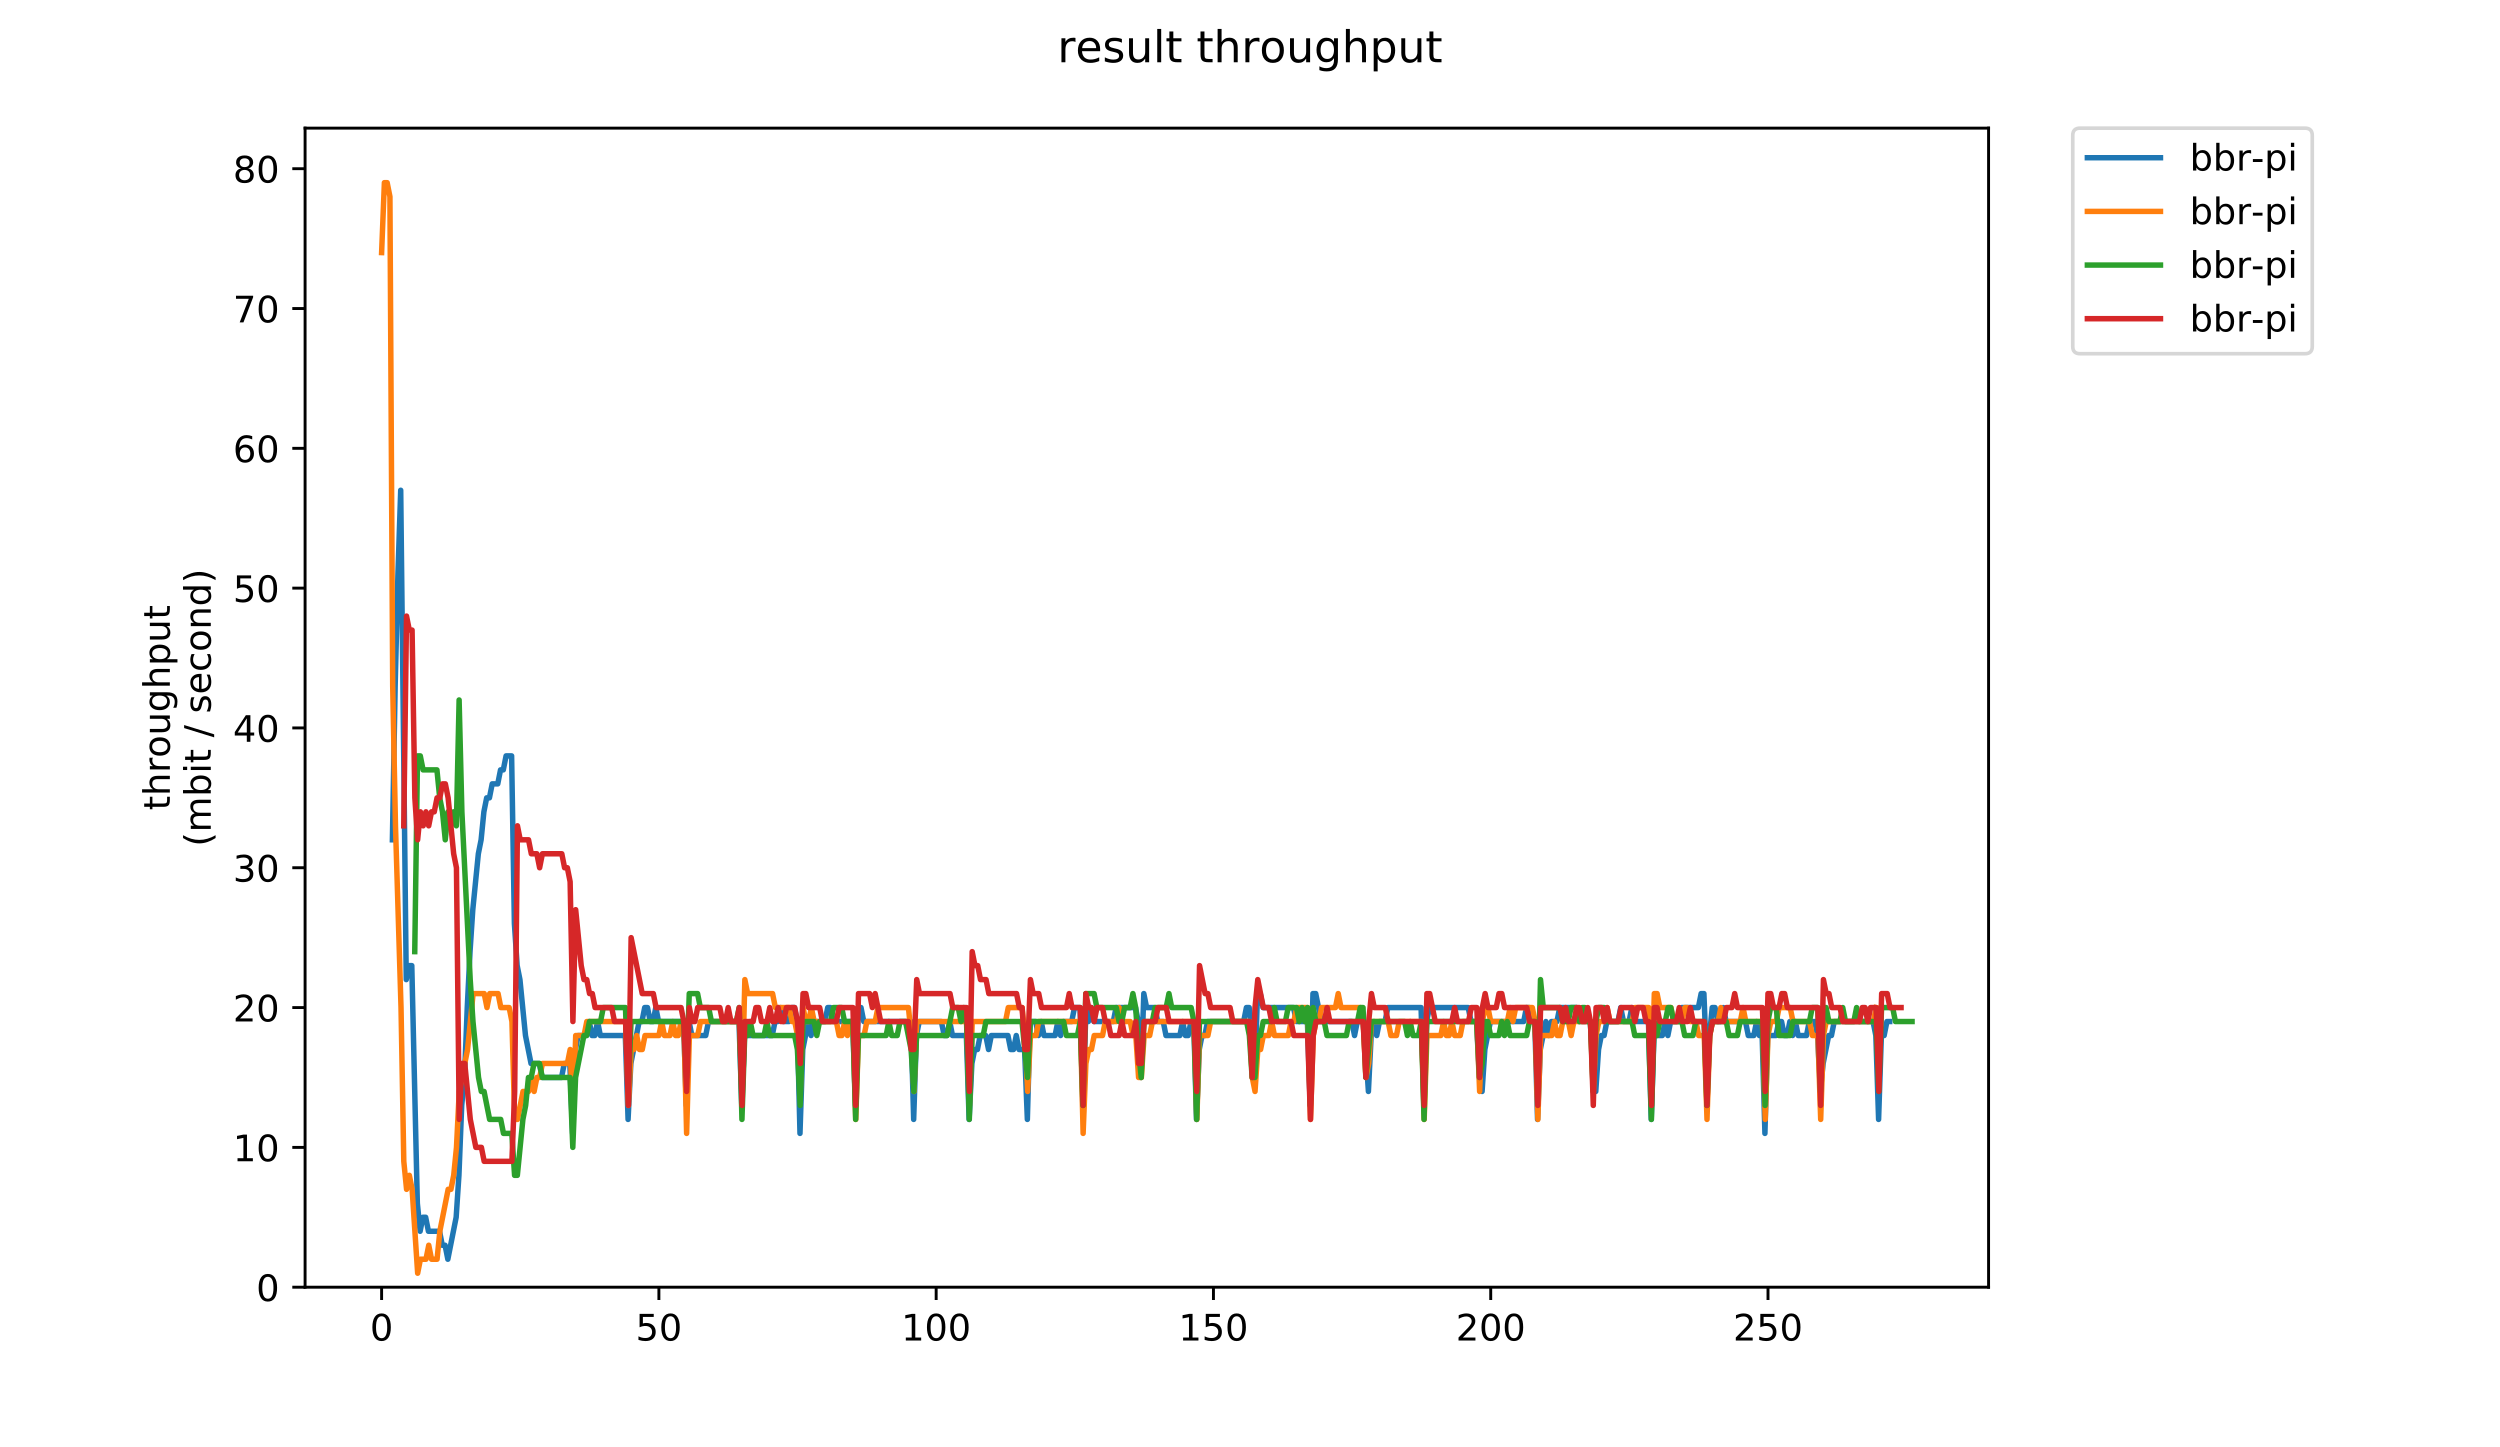<?xml version="1.0" encoding="utf-8" standalone="no"?>
<!DOCTYPE svg PUBLIC "-//W3C//DTD SVG 1.1//EN"
  "http://www.w3.org/Graphics/SVG/1.1/DTD/svg11.dtd">
<!-- Created with matplotlib (https://matplotlib.org/) -->
<svg height="396pt" version="1.1" viewBox="0 0 684 396" width="684pt" xmlns="http://www.w3.org/2000/svg" xmlns:xlink="http://www.w3.org/1999/xlink">
 <defs>
  <style type="text/css">
*{stroke-linecap:butt;stroke-linejoin:round;}
  </style>
 </defs>
 <g id="figure_1">
  <g id="patch_1">
   <path d="M 0 396 
L 684 396 
L 684 0 
L 0 0 
z
" style="fill:#ffffff;"/>
  </g>
  <g id="axes_1">
   <g id="patch_2">
    <path d="M 83.472 352.174 
L 544.074 352.174 
L 544.074 35.062 
L 83.472 35.062 
z
" style="fill:#ffffff;"/>
   </g>
   <g id="matplotlib.axis_1">
    <g id="xtick_1">
     <g id="line2d_1">
      <defs>
       <path d="M 0 0 
L 0 3.5 
" id="m7b77b90ba2" style="stroke:#000000;stroke-width:0.8;"/>
      </defs>
      <g>
       <use style="stroke:#000000;stroke-width:0.8;" x="104.409" xlink:href="#m7b77b90ba2" y="352.174"/>
      </g>
     </g>
     <g id="text_1">
      <!-- 0 -->
      <defs>
       <path d="M 31.781 66.406 
Q 24.172 66.406 20.328 58.906 
Q 16.5 51.422 16.5 36.375 
Q 16.5 21.391 20.328 13.891 
Q 24.172 6.391 31.781 6.391 
Q 39.453 6.391 43.281 13.891 
Q 47.125 21.391 47.125 36.375 
Q 47.125 51.422 43.281 58.906 
Q 39.453 66.406 31.781 66.406 
z
M 31.781 74.219 
Q 44.047 74.219 50.516 64.516 
Q 56.984 54.828 56.984 36.375 
Q 56.984 17.969 50.516 8.266 
Q 44.047 -1.422 31.781 -1.422 
Q 19.531 -1.422 13.062 8.266 
Q 6.594 17.969 6.594 36.375 
Q 6.594 54.828 13.062 64.516 
Q 19.531 74.219 31.781 74.219 
z
" id="DejaVuSans-48"/>
      </defs>
      <g transform="translate(101.228 366.773)scale(0.1 -0.1)">
       <use xlink:href="#DejaVuSans-48"/>
      </g>
     </g>
    </g>
    <g id="xtick_2">
     <g id="line2d_2">
      <g>
       <use style="stroke:#000000;stroke-width:0.8;" x="180.272" xlink:href="#m7b77b90ba2" y="352.174"/>
      </g>
     </g>
     <g id="text_2">
      <!-- 50 -->
      <defs>
       <path d="M 10.797 72.906 
L 49.516 72.906 
L 49.516 64.594 
L 19.828 64.594 
L 19.828 46.734 
Q 21.969 47.469 24.109 47.828 
Q 26.266 48.188 28.422 48.188 
Q 40.625 48.188 47.75 41.5 
Q 54.891 34.812 54.891 23.391 
Q 54.891 11.625 47.562 5.094 
Q 40.234 -1.422 26.906 -1.422 
Q 22.312 -1.422 17.547 -0.641 
Q 12.797 0.141 7.719 1.703 
L 7.719 11.625 
Q 12.109 9.234 16.797 8.062 
Q 21.484 6.891 26.703 6.891 
Q 35.156 6.891 40.078 11.328 
Q 45.016 15.766 45.016 23.391 
Q 45.016 31 40.078 35.438 
Q 35.156 39.891 26.703 39.891 
Q 22.75 39.891 18.812 39.016 
Q 14.891 38.141 10.797 36.281 
z
" id="DejaVuSans-53"/>
      </defs>
      <g transform="translate(173.91 366.773)scale(0.1 -0.1)">
       <use xlink:href="#DejaVuSans-53"/>
       <use x="63.623" xlink:href="#DejaVuSans-48"/>
      </g>
     </g>
    </g>
    <g id="xtick_3">
     <g id="line2d_3">
      <g>
       <use style="stroke:#000000;stroke-width:0.8;" x="256.135" xlink:href="#m7b77b90ba2" y="352.174"/>
      </g>
     </g>
     <g id="text_3">
      <!-- 100 -->
      <defs>
       <path d="M 12.406 8.297 
L 28.516 8.297 
L 28.516 63.922 
L 10.984 60.406 
L 10.984 69.391 
L 28.422 72.906 
L 38.281 72.906 
L 38.281 8.297 
L 54.391 8.297 
L 54.391 0 
L 12.406 0 
z
" id="DejaVuSans-49"/>
      </defs>
      <g transform="translate(246.592 366.773)scale(0.1 -0.1)">
       <use xlink:href="#DejaVuSans-49"/>
       <use x="63.623" xlink:href="#DejaVuSans-48"/>
       <use x="127.246" xlink:href="#DejaVuSans-48"/>
      </g>
     </g>
    </g>
    <g id="xtick_4">
     <g id="line2d_4">
      <g>
       <use style="stroke:#000000;stroke-width:0.8;" x="331.999" xlink:href="#m7b77b90ba2" y="352.174"/>
      </g>
     </g>
     <g id="text_4">
      <!-- 150 -->
      <g transform="translate(322.455 366.773)scale(0.1 -0.1)">
       <use xlink:href="#DejaVuSans-49"/>
       <use x="63.623" xlink:href="#DejaVuSans-53"/>
       <use x="127.246" xlink:href="#DejaVuSans-48"/>
      </g>
     </g>
    </g>
    <g id="xtick_5">
     <g id="line2d_5">
      <g>
       <use style="stroke:#000000;stroke-width:0.8;" x="407.862" xlink:href="#m7b77b90ba2" y="352.174"/>
      </g>
     </g>
     <g id="text_5">
      <!-- 200 -->
      <defs>
       <path d="M 19.188 8.297 
L 53.609 8.297 
L 53.609 0 
L 7.328 0 
L 7.328 8.297 
Q 12.938 14.109 22.625 23.891 
Q 32.328 33.688 34.812 36.531 
Q 39.547 41.844 41.422 45.531 
Q 43.312 49.219 43.312 52.781 
Q 43.312 58.594 39.234 62.25 
Q 35.156 65.922 28.609 65.922 
Q 23.969 65.922 18.812 64.312 
Q 13.672 62.703 7.812 59.422 
L 7.812 69.391 
Q 13.766 71.781 18.938 73 
Q 24.125 74.219 28.422 74.219 
Q 39.75 74.219 46.484 68.547 
Q 53.219 62.891 53.219 53.422 
Q 53.219 48.922 51.531 44.891 
Q 49.859 40.875 45.406 35.406 
Q 44.188 33.984 37.641 27.219 
Q 31.109 20.453 19.188 8.297 
z
" id="DejaVuSans-50"/>
      </defs>
      <g transform="translate(398.318 366.773)scale(0.1 -0.1)">
       <use xlink:href="#DejaVuSans-50"/>
       <use x="63.623" xlink:href="#DejaVuSans-48"/>
       <use x="127.246" xlink:href="#DejaVuSans-48"/>
      </g>
     </g>
    </g>
    <g id="xtick_6">
     <g id="line2d_6">
      <g>
       <use style="stroke:#000000;stroke-width:0.8;" x="483.725" xlink:href="#m7b77b90ba2" y="352.174"/>
      </g>
     </g>
     <g id="text_6">
      <!-- 250 -->
      <g transform="translate(474.181 366.773)scale(0.1 -0.1)">
       <use xlink:href="#DejaVuSans-50"/>
       <use x="63.623" xlink:href="#DejaVuSans-53"/>
       <use x="127.246" xlink:href="#DejaVuSans-48"/>
      </g>
     </g>
    </g>
   </g>
   <g id="matplotlib.axis_2">
    <g id="ytick_1">
     <g id="line2d_7">
      <defs>
       <path d="M 0 0 
L -3.5 0 
" id="m195abba44e" style="stroke:#000000;stroke-width:0.8;"/>
      </defs>
      <g>
       <use style="stroke:#000000;stroke-width:0.8;" x="83.472" xlink:href="#m195abba44e" y="352.174"/>
      </g>
     </g>
     <g id="text_7">
      <!-- 0 -->
      <g transform="translate(70.11 355.973)scale(0.1 -0.1)">
       <use xlink:href="#DejaVuSans-48"/>
      </g>
     </g>
    </g>
    <g id="ytick_2">
     <g id="line2d_8">
      <g>
       <use style="stroke:#000000;stroke-width:0.8;" x="83.472" xlink:href="#m195abba44e" y="313.922"/>
      </g>
     </g>
     <g id="text_8">
      <!-- 10 -->
      <g transform="translate(63.747 317.721)scale(0.1 -0.1)">
       <use xlink:href="#DejaVuSans-49"/>
       <use x="63.623" xlink:href="#DejaVuSans-48"/>
      </g>
     </g>
    </g>
    <g id="ytick_3">
     <g id="line2d_9">
      <g>
       <use style="stroke:#000000;stroke-width:0.8;" x="83.472" xlink:href="#m195abba44e" y="275.67"/>
      </g>
     </g>
     <g id="text_9">
      <!-- 20 -->
      <g transform="translate(63.747 279.469)scale(0.1 -0.1)">
       <use xlink:href="#DejaVuSans-50"/>
       <use x="63.623" xlink:href="#DejaVuSans-48"/>
      </g>
     </g>
    </g>
    <g id="ytick_4">
     <g id="line2d_10">
      <g>
       <use style="stroke:#000000;stroke-width:0.8;" x="83.472" xlink:href="#m195abba44e" y="237.417"/>
      </g>
     </g>
     <g id="text_10">
      <!-- 30 -->
      <defs>
       <path d="M 40.578 39.312 
Q 47.656 37.797 51.625 33 
Q 55.609 28.219 55.609 21.188 
Q 55.609 10.406 48.188 4.484 
Q 40.766 -1.422 27.094 -1.422 
Q 22.516 -1.422 17.656 -0.516 
Q 12.797 0.391 7.625 2.203 
L 7.625 11.719 
Q 11.719 9.328 16.594 8.109 
Q 21.484 6.891 26.812 6.891 
Q 36.078 6.891 40.938 10.547 
Q 45.797 14.203 45.797 21.188 
Q 45.797 27.641 41.281 31.266 
Q 36.766 34.906 28.719 34.906 
L 20.219 34.906 
L 20.219 43.016 
L 29.109 43.016 
Q 36.375 43.016 40.234 45.922 
Q 44.094 48.828 44.094 54.297 
Q 44.094 59.906 40.109 62.906 
Q 36.141 65.922 28.719 65.922 
Q 24.656 65.922 20.016 65.031 
Q 15.375 64.156 9.812 62.312 
L 9.812 71.094 
Q 15.438 72.656 20.344 73.438 
Q 25.25 74.219 29.594 74.219 
Q 40.828 74.219 47.359 69.109 
Q 53.906 64.016 53.906 55.328 
Q 53.906 49.266 50.438 45.094 
Q 46.969 40.922 40.578 39.312 
z
" id="DejaVuSans-51"/>
      </defs>
      <g transform="translate(63.747 241.216)scale(0.1 -0.1)">
       <use xlink:href="#DejaVuSans-51"/>
       <use x="63.623" xlink:href="#DejaVuSans-48"/>
      </g>
     </g>
    </g>
    <g id="ytick_5">
     <g id="line2d_11">
      <g>
       <use style="stroke:#000000;stroke-width:0.8;" x="83.472" xlink:href="#m195abba44e" y="199.165"/>
      </g>
     </g>
     <g id="text_11">
      <!-- 40 -->
      <defs>
       <path d="M 37.797 64.312 
L 12.891 25.391 
L 37.797 25.391 
z
M 35.203 72.906 
L 47.609 72.906 
L 47.609 25.391 
L 58.016 25.391 
L 58.016 17.188 
L 47.609 17.188 
L 47.609 0 
L 37.797 0 
L 37.797 17.188 
L 4.891 17.188 
L 4.891 26.703 
z
" id="DejaVuSans-52"/>
      </defs>
      <g transform="translate(63.747 202.964)scale(0.1 -0.1)">
       <use xlink:href="#DejaVuSans-52"/>
       <use x="63.623" xlink:href="#DejaVuSans-48"/>
      </g>
     </g>
    </g>
    <g id="ytick_6">
     <g id="line2d_12">
      <g>
       <use style="stroke:#000000;stroke-width:0.8;" x="83.472" xlink:href="#m195abba44e" y="160.913"/>
      </g>
     </g>
     <g id="text_12">
      <!-- 50 -->
      <g transform="translate(63.747 164.712)scale(0.1 -0.1)">
       <use xlink:href="#DejaVuSans-53"/>
       <use x="63.623" xlink:href="#DejaVuSans-48"/>
      </g>
     </g>
    </g>
    <g id="ytick_7">
     <g id="line2d_13">
      <g>
       <use style="stroke:#000000;stroke-width:0.8;" x="83.472" xlink:href="#m195abba44e" y="122.66"/>
      </g>
     </g>
     <g id="text_13">
      <!-- 60 -->
      <defs>
       <path d="M 33.016 40.375 
Q 26.375 40.375 22.484 35.828 
Q 18.609 31.297 18.609 23.391 
Q 18.609 15.531 22.484 10.953 
Q 26.375 6.391 33.016 6.391 
Q 39.656 6.391 43.531 10.953 
Q 47.406 15.531 47.406 23.391 
Q 47.406 31.297 43.531 35.828 
Q 39.656 40.375 33.016 40.375 
z
M 52.594 71.297 
L 52.594 62.312 
Q 48.875 64.062 45.094 64.984 
Q 41.312 65.922 37.594 65.922 
Q 27.828 65.922 22.672 59.328 
Q 17.531 52.734 16.797 39.406 
Q 19.672 43.656 24.016 45.922 
Q 28.375 48.188 33.594 48.188 
Q 44.578 48.188 50.953 41.516 
Q 57.328 34.859 57.328 23.391 
Q 57.328 12.156 50.688 5.359 
Q 44.047 -1.422 33.016 -1.422 
Q 20.359 -1.422 13.672 8.266 
Q 6.984 17.969 6.984 36.375 
Q 6.984 53.656 15.188 63.938 
Q 23.391 74.219 37.203 74.219 
Q 40.922 74.219 44.703 73.484 
Q 48.484 72.75 52.594 71.297 
z
" id="DejaVuSans-54"/>
      </defs>
      <g transform="translate(63.747 126.46)scale(0.1 -0.1)">
       <use xlink:href="#DejaVuSans-54"/>
       <use x="63.623" xlink:href="#DejaVuSans-48"/>
      </g>
     </g>
    </g>
    <g id="ytick_8">
     <g id="line2d_14">
      <g>
       <use style="stroke:#000000;stroke-width:0.8;" x="83.472" xlink:href="#m195abba44e" y="84.408"/>
      </g>
     </g>
     <g id="text_14">
      <!-- 70 -->
      <defs>
       <path d="M 8.203 72.906 
L 55.078 72.906 
L 55.078 68.703 
L 28.609 0 
L 18.312 0 
L 43.219 64.594 
L 8.203 64.594 
z
" id="DejaVuSans-55"/>
      </defs>
      <g transform="translate(63.747 88.207)scale(0.1 -0.1)">
       <use xlink:href="#DejaVuSans-55"/>
       <use x="63.623" xlink:href="#DejaVuSans-48"/>
      </g>
     </g>
    </g>
    <g id="ytick_9">
     <g id="line2d_15">
      <g>
       <use style="stroke:#000000;stroke-width:0.8;" x="83.472" xlink:href="#m195abba44e" y="46.156"/>
      </g>
     </g>
     <g id="text_15">
      <!-- 80 -->
      <defs>
       <path d="M 31.781 34.625 
Q 24.75 34.625 20.719 30.859 
Q 16.703 27.094 16.703 20.516 
Q 16.703 13.922 20.719 10.156 
Q 24.75 6.391 31.781 6.391 
Q 38.812 6.391 42.859 10.172 
Q 46.922 13.969 46.922 20.516 
Q 46.922 27.094 42.891 30.859 
Q 38.875 34.625 31.781 34.625 
z
M 21.922 38.812 
Q 15.578 40.375 12.031 44.719 
Q 8.5 49.078 8.5 55.328 
Q 8.5 64.062 14.719 69.141 
Q 20.953 74.219 31.781 74.219 
Q 42.672 74.219 48.875 69.141 
Q 55.078 64.062 55.078 55.328 
Q 55.078 49.078 51.531 44.719 
Q 48 40.375 41.703 38.812 
Q 48.828 37.156 52.797 32.312 
Q 56.781 27.484 56.781 20.516 
Q 56.781 9.906 50.312 4.234 
Q 43.844 -1.422 31.781 -1.422 
Q 19.734 -1.422 13.25 4.234 
Q 6.781 9.906 6.781 20.516 
Q 6.781 27.484 10.781 32.312 
Q 14.797 37.156 21.922 38.812 
z
M 18.312 54.391 
Q 18.312 48.734 21.844 45.562 
Q 25.391 42.391 31.781 42.391 
Q 38.141 42.391 41.719 45.562 
Q 45.312 48.734 45.312 54.391 
Q 45.312 60.062 41.719 63.234 
Q 38.141 66.406 31.781 66.406 
Q 25.391 66.406 21.844 63.234 
Q 18.312 60.062 18.312 54.391 
z
" id="DejaVuSans-56"/>
      </defs>
      <g transform="translate(63.747 49.955)scale(0.1 -0.1)">
       <use xlink:href="#DejaVuSans-56"/>
       <use x="63.623" xlink:href="#DejaVuSans-48"/>
      </g>
     </g>
    </g>
    <g id="text_16">
     <!-- throughput -->
     <defs>
      <path d="M 18.312 70.219 
L 18.312 54.688 
L 36.812 54.688 
L 36.812 47.703 
L 18.312 47.703 
L 18.312 18.016 
Q 18.312 11.328 20.141 9.422 
Q 21.969 7.516 27.594 7.516 
L 36.812 7.516 
L 36.812 0 
L 27.594 0 
Q 17.188 0 13.234 3.875 
Q 9.281 7.766 9.281 18.016 
L 9.281 47.703 
L 2.688 47.703 
L 2.688 54.688 
L 9.281 54.688 
L 9.281 70.219 
z
" id="DejaVuSans-116"/>
      <path d="M 54.891 33.016 
L 54.891 0 
L 45.906 0 
L 45.906 32.719 
Q 45.906 40.484 42.875 44.328 
Q 39.844 48.188 33.797 48.188 
Q 26.516 48.188 22.312 43.547 
Q 18.109 38.922 18.109 30.906 
L 18.109 0 
L 9.078 0 
L 9.078 75.984 
L 18.109 75.984 
L 18.109 46.188 
Q 21.344 51.125 25.703 53.562 
Q 30.078 56 35.797 56 
Q 45.219 56 50.047 50.172 
Q 54.891 44.344 54.891 33.016 
z
" id="DejaVuSans-104"/>
      <path d="M 41.109 46.297 
Q 39.594 47.172 37.812 47.578 
Q 36.031 48 33.891 48 
Q 26.266 48 22.188 43.047 
Q 18.109 38.094 18.109 28.812 
L 18.109 0 
L 9.078 0 
L 9.078 54.688 
L 18.109 54.688 
L 18.109 46.188 
Q 20.953 51.172 25.484 53.578 
Q 30.031 56 36.531 56 
Q 37.453 56 38.578 55.875 
Q 39.703 55.766 41.062 55.516 
z
" id="DejaVuSans-114"/>
      <path d="M 30.609 48.391 
Q 23.391 48.391 19.188 42.75 
Q 14.984 37.109 14.984 27.297 
Q 14.984 17.484 19.156 11.844 
Q 23.344 6.203 30.609 6.203 
Q 37.797 6.203 41.984 11.859 
Q 46.188 17.531 46.188 27.297 
Q 46.188 37.016 41.984 42.703 
Q 37.797 48.391 30.609 48.391 
z
M 30.609 56 
Q 42.328 56 49.016 48.375 
Q 55.719 40.766 55.719 27.297 
Q 55.719 13.875 49.016 6.219 
Q 42.328 -1.422 30.609 -1.422 
Q 18.844 -1.422 12.172 6.219 
Q 5.516 13.875 5.516 27.297 
Q 5.516 40.766 12.172 48.375 
Q 18.844 56 30.609 56 
z
" id="DejaVuSans-111"/>
      <path d="M 8.5 21.578 
L 8.5 54.688 
L 17.484 54.688 
L 17.484 21.922 
Q 17.484 14.156 20.5 10.266 
Q 23.531 6.391 29.594 6.391 
Q 36.859 6.391 41.078 11.031 
Q 45.312 15.672 45.312 23.688 
L 45.312 54.688 
L 54.297 54.688 
L 54.297 0 
L 45.312 0 
L 45.312 8.406 
Q 42.047 3.422 37.719 1 
Q 33.406 -1.422 27.688 -1.422 
Q 18.266 -1.422 13.375 4.438 
Q 8.5 10.297 8.5 21.578 
z
M 31.109 56 
z
" id="DejaVuSans-117"/>
      <path d="M 45.406 27.984 
Q 45.406 37.75 41.375 43.109 
Q 37.359 48.484 30.078 48.484 
Q 22.859 48.484 18.828 43.109 
Q 14.797 37.75 14.797 27.984 
Q 14.797 18.266 18.828 12.891 
Q 22.859 7.516 30.078 7.516 
Q 37.359 7.516 41.375 12.891 
Q 45.406 18.266 45.406 27.984 
z
M 54.391 6.781 
Q 54.391 -7.172 48.188 -13.984 
Q 42 -20.797 29.203 -20.797 
Q 24.469 -20.797 20.266 -20.094 
Q 16.062 -19.391 12.109 -17.922 
L 12.109 -9.188 
Q 16.062 -11.328 19.922 -12.344 
Q 23.781 -13.375 27.781 -13.375 
Q 36.625 -13.375 41.016 -8.766 
Q 45.406 -4.156 45.406 5.172 
L 45.406 9.625 
Q 42.625 4.781 38.281 2.391 
Q 33.938 0 27.875 0 
Q 17.828 0 11.672 7.656 
Q 5.516 15.328 5.516 27.984 
Q 5.516 40.672 11.672 48.328 
Q 17.828 56 27.875 56 
Q 33.938 56 38.281 53.609 
Q 42.625 51.219 45.406 46.391 
L 45.406 54.688 
L 54.391 54.688 
z
" id="DejaVuSans-103"/>
      <path d="M 18.109 8.203 
L 18.109 -20.797 
L 9.078 -20.797 
L 9.078 54.688 
L 18.109 54.688 
L 18.109 46.391 
Q 20.953 51.266 25.266 53.625 
Q 29.594 56 35.594 56 
Q 45.562 56 51.781 48.094 
Q 58.016 40.188 58.016 27.297 
Q 58.016 14.406 51.781 6.484 
Q 45.562 -1.422 35.594 -1.422 
Q 29.594 -1.422 25.266 0.953 
Q 20.953 3.328 18.109 8.203 
z
M 48.688 27.297 
Q 48.688 37.203 44.609 42.844 
Q 40.531 48.484 33.406 48.484 
Q 26.266 48.484 22.188 42.844 
Q 18.109 37.203 18.109 27.297 
Q 18.109 17.391 22.188 11.75 
Q 26.266 6.109 33.406 6.109 
Q 40.531 6.109 44.609 11.75 
Q 48.688 17.391 48.688 27.297 
z
" id="DejaVuSans-112"/>
     </defs>
     <g transform="translate(46.47 221.675)rotate(-90)scale(0.1 -0.1)">
      <use xlink:href="#DejaVuSans-116"/>
      <use x="39.209" xlink:href="#DejaVuSans-104"/>
      <use x="102.588" xlink:href="#DejaVuSans-114"/>
      <use x="143.67" xlink:href="#DejaVuSans-111"/>
      <use x="204.852" xlink:href="#DejaVuSans-117"/>
      <use x="268.23" xlink:href="#DejaVuSans-103"/>
      <use x="331.707" xlink:href="#DejaVuSans-104"/>
      <use x="395.086" xlink:href="#DejaVuSans-112"/>
      <use x="458.562" xlink:href="#DejaVuSans-117"/>
      <use x="521.941" xlink:href="#DejaVuSans-116"/>
     </g>
     <!-- (mbit / second) -->
     <defs>
      <path d="M 31 75.875 
Q 24.469 64.656 21.281 53.656 
Q 18.109 42.672 18.109 31.391 
Q 18.109 20.125 21.312 9.062 
Q 24.516 -2 31 -13.188 
L 23.188 -13.188 
Q 15.875 -1.703 12.234 9.375 
Q 8.594 20.453 8.594 31.391 
Q 8.594 42.281 12.203 53.312 
Q 15.828 64.359 23.188 75.875 
z
" id="DejaVuSans-40"/>
      <path d="M 52 44.188 
Q 55.375 50.25 60.062 53.125 
Q 64.75 56 71.094 56 
Q 79.641 56 84.281 50.016 
Q 88.922 44.047 88.922 33.016 
L 88.922 0 
L 79.891 0 
L 79.891 32.719 
Q 79.891 40.578 77.094 44.375 
Q 74.312 48.188 68.609 48.188 
Q 61.625 48.188 57.562 43.547 
Q 53.516 38.922 53.516 30.906 
L 53.516 0 
L 44.484 0 
L 44.484 32.719 
Q 44.484 40.625 41.703 44.406 
Q 38.922 48.188 33.109 48.188 
Q 26.219 48.188 22.156 43.531 
Q 18.109 38.875 18.109 30.906 
L 18.109 0 
L 9.078 0 
L 9.078 54.688 
L 18.109 54.688 
L 18.109 46.188 
Q 21.188 51.219 25.484 53.609 
Q 29.781 56 35.688 56 
Q 41.656 56 45.828 52.969 
Q 50 49.953 52 44.188 
z
" id="DejaVuSans-109"/>
      <path d="M 48.688 27.297 
Q 48.688 37.203 44.609 42.844 
Q 40.531 48.484 33.406 48.484 
Q 26.266 48.484 22.188 42.844 
Q 18.109 37.203 18.109 27.297 
Q 18.109 17.391 22.188 11.75 
Q 26.266 6.109 33.406 6.109 
Q 40.531 6.109 44.609 11.75 
Q 48.688 17.391 48.688 27.297 
z
M 18.109 46.391 
Q 20.953 51.266 25.266 53.625 
Q 29.594 56 35.594 56 
Q 45.562 56 51.781 48.094 
Q 58.016 40.188 58.016 27.297 
Q 58.016 14.406 51.781 6.484 
Q 45.562 -1.422 35.594 -1.422 
Q 29.594 -1.422 25.266 0.953 
Q 20.953 3.328 18.109 8.203 
L 18.109 0 
L 9.078 0 
L 9.078 75.984 
L 18.109 75.984 
z
" id="DejaVuSans-98"/>
      <path d="M 9.422 54.688 
L 18.406 54.688 
L 18.406 0 
L 9.422 0 
z
M 9.422 75.984 
L 18.406 75.984 
L 18.406 64.594 
L 9.422 64.594 
z
" id="DejaVuSans-105"/>
      <path id="DejaVuSans-32"/>
      <path d="M 25.391 72.906 
L 33.688 72.906 
L 8.297 -9.281 
L 0 -9.281 
z
" id="DejaVuSans-47"/>
      <path d="M 44.281 53.078 
L 44.281 44.578 
Q 40.484 46.531 36.375 47.5 
Q 32.281 48.484 27.875 48.484 
Q 21.188 48.484 17.844 46.438 
Q 14.5 44.391 14.5 40.281 
Q 14.5 37.156 16.891 35.375 
Q 19.281 33.594 26.516 31.984 
L 29.594 31.297 
Q 39.156 29.25 43.188 25.516 
Q 47.219 21.781 47.219 15.094 
Q 47.219 7.469 41.188 3.016 
Q 35.156 -1.422 24.609 -1.422 
Q 20.219 -1.422 15.453 -0.562 
Q 10.688 0.297 5.422 2 
L 5.422 11.281 
Q 10.406 8.688 15.234 7.391 
Q 20.062 6.109 24.812 6.109 
Q 31.156 6.109 34.562 8.281 
Q 37.984 10.453 37.984 14.406 
Q 37.984 18.062 35.516 20.016 
Q 33.062 21.969 24.703 23.781 
L 21.578 24.516 
Q 13.234 26.266 9.516 29.906 
Q 5.812 33.547 5.812 39.891 
Q 5.812 47.609 11.281 51.797 
Q 16.75 56 26.812 56 
Q 31.781 56 36.172 55.266 
Q 40.578 54.547 44.281 53.078 
z
" id="DejaVuSans-115"/>
      <path d="M 56.203 29.594 
L 56.203 25.203 
L 14.891 25.203 
Q 15.484 15.922 20.484 11.062 
Q 25.484 6.203 34.422 6.203 
Q 39.594 6.203 44.453 7.469 
Q 49.312 8.734 54.109 11.281 
L 54.109 2.781 
Q 49.266 0.734 44.188 -0.344 
Q 39.109 -1.422 33.891 -1.422 
Q 20.797 -1.422 13.156 6.188 
Q 5.516 13.812 5.516 26.812 
Q 5.516 40.234 12.766 48.109 
Q 20.016 56 32.328 56 
Q 43.359 56 49.781 48.891 
Q 56.203 41.797 56.203 29.594 
z
M 47.219 32.234 
Q 47.125 39.594 43.094 43.984 
Q 39.062 48.391 32.422 48.391 
Q 24.906 48.391 20.391 44.141 
Q 15.875 39.891 15.188 32.172 
z
" id="DejaVuSans-101"/>
      <path d="M 48.781 52.594 
L 48.781 44.188 
Q 44.969 46.297 41.141 47.344 
Q 37.312 48.391 33.406 48.391 
Q 24.656 48.391 19.812 42.844 
Q 14.984 37.312 14.984 27.297 
Q 14.984 17.281 19.812 11.734 
Q 24.656 6.203 33.406 6.203 
Q 37.312 6.203 41.141 7.25 
Q 44.969 8.297 48.781 10.406 
L 48.781 2.094 
Q 45.016 0.344 40.984 -0.531 
Q 36.969 -1.422 32.422 -1.422 
Q 20.062 -1.422 12.781 6.344 
Q 5.516 14.109 5.516 27.297 
Q 5.516 40.672 12.859 48.328 
Q 20.219 56 33.016 56 
Q 37.156 56 41.109 55.141 
Q 45.062 54.297 48.781 52.594 
z
" id="DejaVuSans-99"/>
      <path d="M 54.891 33.016 
L 54.891 0 
L 45.906 0 
L 45.906 32.719 
Q 45.906 40.484 42.875 44.328 
Q 39.844 48.188 33.797 48.188 
Q 26.516 48.188 22.312 43.547 
Q 18.109 38.922 18.109 30.906 
L 18.109 0 
L 9.078 0 
L 9.078 54.688 
L 18.109 54.688 
L 18.109 46.188 
Q 21.344 51.125 25.703 53.562 
Q 30.078 56 35.797 56 
Q 45.219 56 50.047 50.172 
Q 54.891 44.344 54.891 33.016 
z
" id="DejaVuSans-110"/>
      <path d="M 45.406 46.391 
L 45.406 75.984 
L 54.391 75.984 
L 54.391 0 
L 45.406 0 
L 45.406 8.203 
Q 42.578 3.328 38.25 0.953 
Q 33.938 -1.422 27.875 -1.422 
Q 17.969 -1.422 11.734 6.484 
Q 5.516 14.406 5.516 27.297 
Q 5.516 40.188 11.734 48.094 
Q 17.969 56 27.875 56 
Q 33.938 56 38.25 53.625 
Q 42.578 51.266 45.406 46.391 
z
M 14.797 27.297 
Q 14.797 17.391 18.875 11.75 
Q 22.953 6.109 30.078 6.109 
Q 37.203 6.109 41.297 11.75 
Q 45.406 17.391 45.406 27.297 
Q 45.406 37.203 41.297 42.844 
Q 37.203 48.484 30.078 48.484 
Q 22.953 48.484 18.875 42.844 
Q 14.797 37.203 14.797 27.297 
z
" id="DejaVuSans-100"/>
      <path d="M 8.016 75.875 
L 15.828 75.875 
Q 23.141 64.359 26.781 53.312 
Q 30.422 42.281 30.422 31.391 
Q 30.422 20.453 26.781 9.375 
Q 23.141 -1.703 15.828 -13.188 
L 8.016 -13.188 
Q 14.5 -2 17.703 9.062 
Q 20.906 20.125 20.906 31.391 
Q 20.906 42.672 17.703 53.656 
Q 14.5 64.656 8.016 75.875 
z
" id="DejaVuSans-41"/>
     </defs>
     <g transform="translate(57.668 231.609)rotate(-90)scale(0.1 -0.1)">
      <use xlink:href="#DejaVuSans-40"/>
      <use x="39.014" xlink:href="#DejaVuSans-109"/>
      <use x="136.426" xlink:href="#DejaVuSans-98"/>
      <use x="199.902" xlink:href="#DejaVuSans-105"/>
      <use x="227.686" xlink:href="#DejaVuSans-116"/>
      <use x="266.895" xlink:href="#DejaVuSans-32"/>
      <use x="298.682" xlink:href="#DejaVuSans-47"/>
      <use x="332.373" xlink:href="#DejaVuSans-32"/>
      <use x="364.16" xlink:href="#DejaVuSans-115"/>
      <use x="416.26" xlink:href="#DejaVuSans-101"/>
      <use x="477.783" xlink:href="#DejaVuSans-99"/>
      <use x="532.764" xlink:href="#DejaVuSans-111"/>
      <use x="593.945" xlink:href="#DejaVuSans-110"/>
      <use x="657.324" xlink:href="#DejaVuSans-100"/>
      <use x="720.801" xlink:href="#DejaVuSans-41"/>
     </g>
    </g>
   </g>
   <g id="line2d_16">
    <path clip-path="url(#p56c84bfef0)" d="M 107.357 229.767 
L 108.115 187.689 
L 108.874 157.087 
L 109.633 134.136 
L 111.15 268.019 
L 111.909 264.194 
L 112.667 264.194 
L 114.185 329.223 
L 114.943 336.873 
L 115.702 333.048 
L 116.46 333.048 
L 117.219 336.873 
L 120.254 336.873 
L 121.012 340.698 
L 121.771 340.698 
L 122.529 344.524 
L 124.805 333.048 
L 125.564 321.572 
L 126.323 302.446 
L 127.081 294.796 
L 127.84 275.67 
L 128.599 260.369 
L 129.357 248.893 
L 130.874 233.592 
L 131.633 229.767 
L 132.392 222.116 
L 133.15 218.291 
L 133.909 218.291 
L 134.668 214.466 
L 136.185 214.466 
L 136.943 210.641 
L 137.702 210.641 
L 138.461 206.815 
L 139.978 206.815 
L 140.737 252.718 
L 141.495 264.194 
L 142.254 268.019 
L 143.771 283.32 
L 145.288 290.97 
L 147.564 290.97 
L 148.323 294.796 
L 153.633 294.796 
L 154.392 290.97 
L 155.909 290.97 
L 156.668 310.097 
L 157.427 287.145 
L 158.185 283.32 
L 160.461 283.32 
L 161.22 279.495 
L 161.978 283.32 
L 162.737 283.32 
L 163.496 279.495 
L 164.254 283.32 
L 171.082 283.32 
L 171.841 306.271 
L 172.599 290.97 
L 174.875 279.495 
L 175.634 279.495 
L 176.392 275.67 
L 177.151 275.67 
L 177.91 279.495 
L 178.668 279.495 
L 179.427 275.67 
L 180.186 279.495 
L 187.013 279.495 
L 187.772 302.446 
L 188.53 279.495 
L 189.289 283.32 
L 193.082 283.32 
L 193.841 279.495 
L 202.186 279.495 
L 202.945 302.446 
L 203.703 283.32 
L 211.289 283.32 
L 212.048 279.495 
L 212.807 279.495 
L 213.565 275.67 
L 214.324 279.495 
L 215.841 279.495 
L 216.6 275.67 
L 217.359 275.67 
L 218.117 279.495 
L 218.876 310.097 
L 219.634 287.145 
L 221.152 279.495 
L 221.91 283.32 
L 222.669 279.495 
L 225.703 279.495 
L 226.462 275.67 
L 227.221 275.67 
L 227.979 279.495 
L 233.29 279.495 
L 234.048 302.446 
L 234.807 275.67 
L 235.566 275.67 
L 236.324 279.495 
L 249.221 279.495 
L 249.98 306.271 
L 250.738 283.32 
L 251.497 279.495 
L 257.566 279.495 
L 258.325 283.32 
L 259.083 283.32 
L 259.842 279.495 
L 260.601 283.32 
L 264.394 283.32 
L 265.152 306.271 
L 265.911 290.97 
L 266.67 287.145 
L 267.428 287.145 
L 268.187 283.32 
L 269.704 283.32 
L 270.463 287.145 
L 271.221 283.32 
L 275.773 283.32 
L 276.532 287.145 
L 277.29 287.145 
L 278.049 283.32 
L 278.808 287.145 
L 280.325 287.145 
L 281.084 306.271 
L 281.842 279.495 
L 283.36 279.495 
L 284.118 283.32 
L 284.877 279.495 
L 285.635 283.32 
L 288.67 283.32 
L 289.429 279.495 
L 290.187 283.32 
L 290.946 279.495 
L 293.222 279.495 
L 293.98 275.67 
L 295.498 275.67 
L 296.256 302.446 
L 297.015 279.495 
L 297.774 279.495 
L 298.532 275.67 
L 299.291 279.495 
L 304.601 279.495 
L 305.36 275.67 
L 310.67 275.67 
L 311.429 279.495 
L 312.188 294.796 
L 312.946 271.844 
L 313.705 275.67 
L 315.981 275.67 
L 316.739 279.495 
L 318.257 279.495 
L 319.015 283.32 
L 322.808 283.32 
L 323.567 279.495 
L 324.326 283.32 
L 325.084 283.32 
L 325.843 279.495 
L 326.602 279.495 
L 327.36 306.271 
L 328.119 287.145 
L 328.877 283.32 
L 329.636 283.32 
L 330.395 279.495 
L 340.257 279.495 
L 341.016 275.67 
L 341.774 275.67 
L 342.533 283.32 
L 343.292 294.796 
L 344.05 271.844 
L 344.809 271.844 
L 345.567 275.67 
L 353.912 275.67 
L 354.671 279.495 
L 357.706 279.495 
L 358.464 302.446 
L 359.223 271.844 
L 359.981 271.844 
L 361.499 279.495 
L 369.844 279.495 
L 370.602 283.32 
L 371.361 279.495 
L 372.878 279.495 
L 373.637 287.145 
L 374.395 298.621 
L 375.154 283.32 
L 375.913 279.495 
L 376.671 283.32 
L 377.43 279.495 
L 378.947 279.495 
L 379.706 275.67 
L 388.809 275.67 
L 389.568 302.446 
L 390.327 279.495 
L 391.085 275.67 
L 401.706 275.67 
L 402.465 279.495 
L 403.982 279.495 
L 404.741 294.796 
L 405.499 298.621 
L 406.258 287.145 
L 407.775 279.495 
L 416.879 279.495 
L 417.637 275.67 
L 418.396 275.67 
L 419.155 279.495 
L 419.913 279.495 
L 420.672 306.271 
L 421.431 287.145 
L 422.948 279.495 
L 423.707 283.32 
L 424.465 279.495 
L 425.982 279.495 
L 426.741 275.67 
L 431.293 275.67 
L 432.052 279.495 
L 435.086 279.495 
L 435.845 290.97 
L 436.603 298.621 
L 437.362 287.145 
L 438.121 283.32 
L 438.879 283.32 
L 439.638 279.495 
L 442.672 279.495 
L 443.431 275.67 
L 444.19 279.495 
L 445.707 279.495 
L 446.466 275.67 
L 447.224 279.495 
L 451.017 279.495 
L 451.776 306.271 
L 452.535 283.32 
L 454.81 283.32 
L 455.569 279.495 
L 456.328 283.32 
L 457.086 279.495 
L 459.362 279.495 
L 460.121 275.67 
L 464.673 275.67 
L 465.431 271.844 
L 466.19 271.844 
L 466.949 290.97 
L 468.466 275.67 
L 469.224 275.67 
L 469.983 279.495 
L 470.742 279.495 
L 471.5 275.67 
L 472.259 279.495 
L 477.569 279.495 
L 478.328 283.32 
L 479.845 283.32 
L 480.604 279.495 
L 481.363 283.32 
L 482.121 283.32 
L 482.88 310.097 
L 483.639 283.32 
L 485.914 283.32 
L 486.673 279.495 
L 487.432 279.495 
L 488.19 283.32 
L 488.949 283.32 
L 489.708 279.495 
L 490.466 283.32 
L 491.225 279.495 
L 491.983 283.32 
L 494.259 283.32 
L 495.018 279.495 
L 496.535 279.495 
L 497.294 283.32 
L 498.053 298.621 
L 498.811 290.97 
L 500.328 283.32 
L 501.087 283.32 
L 501.846 279.495 
L 512.467 279.495 
L 513.225 283.32 
L 513.984 306.271 
L 514.742 283.32 
L 515.501 283.32 
L 516.26 279.495 
L 517.018 279.495 
L 517.018 279.495 
" style="fill:none;stroke:#1f77b4;stroke-linecap:square;stroke-width:1.5;"/>
   </g>
   <g id="line2d_17">
    <path clip-path="url(#p56c84bfef0)" d="M 104.409 69.107 
L 105.167 49.981 
L 105.926 49.981 
L 106.685 53.806 
L 107.443 187.689 
L 108.202 225.942 
L 109.719 275.67 
L 110.478 317.747 
L 111.236 325.398 
L 111.995 321.572 
L 112.754 325.398 
L 114.271 348.349 
L 115.03 344.524 
L 116.547 344.524 
L 117.306 340.698 
L 118.064 344.524 
L 119.581 344.524 
L 120.34 336.873 
L 122.616 325.398 
L 123.375 325.398 
L 124.133 321.572 
L 124.892 313.922 
L 125.65 298.621 
L 127.926 287.145 
L 129.444 271.844 
L 132.478 271.844 
L 133.237 275.67 
L 133.995 271.844 
L 136.271 271.844 
L 137.03 275.67 
L 139.306 275.67 
L 140.065 279.495 
L 140.823 306.271 
L 141.582 306.271 
L 143.099 298.621 
L 144.616 298.621 
L 145.375 294.796 
L 146.134 298.621 
L 146.892 294.796 
L 147.651 294.796 
L 148.409 290.97 
L 155.237 290.97 
L 155.996 287.145 
L 156.754 306.271 
L 157.513 283.32 
L 159.789 283.32 
L 160.548 279.495 
L 171.168 279.495 
L 171.927 302.446 
L 172.686 287.145 
L 173.444 287.145 
L 174.203 283.32 
L 174.962 287.145 
L 175.72 287.145 
L 176.479 283.32 
L 180.272 283.32 
L 181.031 279.495 
L 181.789 283.32 
L 183.307 283.32 
L 184.065 279.495 
L 184.824 283.32 
L 185.582 283.32 
L 186.341 279.495 
L 187.1 279.495 
L 187.858 310.097 
L 188.617 283.32 
L 190.893 283.32 
L 191.652 279.495 
L 202.272 279.495 
L 203.031 298.621 
L 203.79 268.019 
L 204.548 271.844 
L 211.376 271.844 
L 212.135 275.67 
L 215.928 275.67 
L 216.686 279.495 
L 217.445 279.495 
L 218.204 283.32 
L 218.962 298.621 
L 219.721 275.67 
L 220.48 279.495 
L 221.238 279.495 
L 221.997 275.67 
L 222.755 279.495 
L 228.824 279.495 
L 229.583 283.32 
L 230.342 283.32 
L 231.1 279.495 
L 231.859 283.32 
L 232.618 279.495 
L 233.376 279.495 
L 234.135 306.271 
L 234.894 283.32 
L 236.411 283.32 
L 237.169 279.495 
L 239.445 279.495 
L 240.204 275.67 
L 248.549 275.67 
L 249.308 283.32 
L 250.066 298.621 
L 250.825 279.495 
L 264.48 279.495 
L 265.239 302.446 
L 265.997 279.495 
L 275.101 279.495 
L 275.86 275.67 
L 279.653 275.67 
L 280.412 283.32 
L 281.17 298.621 
L 281.929 283.32 
L 283.446 283.32 
L 284.205 279.495 
L 295.584 279.495 
L 296.343 310.097 
L 297.101 290.97 
L 297.86 287.145 
L 298.619 287.145 
L 299.377 283.32 
L 301.653 283.32 
L 302.412 279.495 
L 305.446 279.495 
L 306.205 275.67 
L 306.964 279.495 
L 309.24 279.495 
L 309.998 283.32 
L 310.757 283.32 
L 311.515 294.796 
L 312.274 294.796 
L 313.033 283.32 
L 314.55 283.32 
L 315.309 279.495 
L 326.688 279.495 
L 327.447 306.271 
L 328.205 283.32 
L 330.481 283.32 
L 331.24 279.495 
L 341.861 279.495 
L 342.619 294.796 
L 343.378 298.621 
L 344.137 287.145 
L 344.895 287.145 
L 345.654 283.32 
L 347.171 283.32 
L 347.93 279.495 
L 348.688 283.32 
L 352.482 283.32 
L 353.24 279.495 
L 353.999 279.495 
L 354.757 275.67 
L 357.792 275.67 
L 358.551 306.271 
L 359.309 283.32 
L 360.068 279.495 
L 360.827 279.495 
L 361.585 275.67 
L 365.378 275.67 
L 366.137 271.844 
L 366.896 275.67 
L 372.206 275.67 
L 372.965 279.495 
L 373.723 294.796 
L 374.482 290.97 
L 375.241 279.495 
L 379.792 279.495 
L 380.551 283.32 
L 382.068 283.32 
L 382.827 279.495 
L 388.896 279.495 
L 389.655 306.271 
L 390.413 283.32 
L 394.206 283.32 
L 394.965 279.495 
L 395.724 283.32 
L 396.482 283.32 
L 397.241 279.495 
L 398 283.32 
L 399.517 283.32 
L 400.275 279.495 
L 404.069 279.495 
L 404.827 298.621 
L 405.586 279.495 
L 406.344 275.67 
L 407.103 275.67 
L 407.862 279.495 
L 412.414 279.495 
L 413.172 275.67 
L 413.931 279.495 
L 414.689 275.67 
L 419.241 275.67 
L 420 279.495 
L 420.759 306.271 
L 421.517 283.32 
L 424.552 283.32 
L 425.31 279.495 
L 426.069 283.32 
L 426.828 283.32 
L 427.586 279.495 
L 429.103 279.495 
L 429.862 283.32 
L 430.621 279.495 
L 435.173 279.495 
L 435.931 298.621 
L 436.69 283.32 
L 437.448 279.495 
L 438.966 279.495 
L 439.724 275.67 
L 440.483 279.495 
L 446.552 279.495 
L 447.311 275.67 
L 451.104 275.67 
L 451.862 298.621 
L 452.621 271.844 
L 453.38 271.844 
L 454.138 275.67 
L 457.173 275.67 
L 457.931 279.495 
L 460.207 279.495 
L 460.966 275.67 
L 461.725 275.67 
L 462.483 279.495 
L 464.001 279.495 
L 464.759 283.32 
L 466.276 283.32 
L 467.035 306.271 
L 467.794 283.32 
L 468.552 279.495 
L 470.07 279.495 
L 470.828 275.67 
L 471.587 279.495 
L 476.139 279.495 
L 476.897 275.67 
L 477.656 279.495 
L 482.208 279.495 
L 482.966 306.271 
L 483.725 283.32 
L 484.484 279.495 
L 486.001 279.495 
L 486.76 275.67 
L 489.794 275.67 
L 490.553 279.495 
L 495.104 279.495 
L 495.863 283.32 
L 497.38 283.32 
L 498.139 306.271 
L 498.898 283.32 
L 499.656 279.495 
L 512.553 279.495 
L 513.312 275.67 
L 513.312 275.67 
" style="fill:none;stroke:#ff7f0e;stroke-linecap:square;stroke-width:1.5;"/>
   </g>
   <g id="line2d_18">
    <path clip-path="url(#p56c84bfef0)" d="M 113.476 260.369 
L 114.235 206.815 
L 114.993 206.815 
L 115.752 210.641 
L 119.545 210.641 
L 120.304 218.291 
L 121.062 222.116 
L 121.821 229.767 
L 122.58 222.116 
L 123.338 225.942 
L 124.097 222.116 
L 124.855 225.942 
L 125.614 191.514 
L 126.373 222.116 
L 128.649 268.019 
L 129.407 279.495 
L 130.924 294.796 
L 131.683 298.621 
L 132.442 298.621 
L 133.959 306.271 
L 136.994 306.271 
L 137.752 310.097 
L 140.028 310.097 
L 140.787 321.572 
L 141.545 321.572 
L 143.063 306.271 
L 143.821 302.446 
L 144.58 294.796 
L 145.339 294.796 
L 146.097 290.97 
L 147.614 290.97 
L 148.373 294.796 
L 155.959 294.796 
L 156.718 313.922 
L 157.477 294.796 
L 159.753 283.32 
L 160.511 283.32 
L 161.27 279.495 
L 164.304 279.495 
L 165.063 275.67 
L 171.132 275.67 
L 171.891 298.621 
L 172.649 279.495 
L 187.063 279.495 
L 187.822 294.796 
L 188.581 271.844 
L 190.856 271.844 
L 191.615 275.67 
L 193.891 275.67 
L 194.65 279.495 
L 201.477 279.495 
L 202.236 275.67 
L 202.995 306.271 
L 203.753 283.32 
L 204.512 283.32 
L 205.27 279.495 
L 206.029 283.32 
L 209.064 283.32 
L 209.822 279.495 
L 210.581 283.32 
L 217.409 283.32 
L 218.167 287.145 
L 218.926 302.446 
L 219.684 279.495 
L 222.719 279.495 
L 223.478 283.32 
L 224.236 279.495 
L 227.271 279.495 
L 228.029 275.67 
L 230.305 275.67 
L 231.064 279.495 
L 233.34 279.495 
L 234.099 306.271 
L 234.857 283.32 
L 242.443 283.32 
L 243.202 279.495 
L 243.961 283.32 
L 245.478 283.32 
L 246.237 279.495 
L 247.754 279.495 
L 249.271 287.145 
L 250.03 298.621 
L 250.788 283.32 
L 259.133 283.32 
L 260.651 275.67 
L 262.168 275.67 
L 262.927 279.495 
L 263.685 275.67 
L 264.444 279.495 
L 265.202 306.271 
L 265.961 283.32 
L 268.996 283.32 
L 269.754 279.495 
L 279.616 279.495 
L 281.134 294.796 
L 281.892 279.495 
L 290.996 279.495 
L 291.755 283.32 
L 294.789 283.32 
L 295.548 279.495 
L 296.306 302.446 
L 297.065 271.844 
L 299.341 271.844 
L 300.1 275.67 
L 305.41 275.67 
L 306.169 279.495 
L 306.927 279.495 
L 307.686 275.67 
L 309.203 275.67 
L 309.962 271.844 
L 310.72 275.67 
L 311.479 287.145 
L 312.238 294.796 
L 312.996 279.495 
L 315.272 279.495 
L 316.031 275.67 
L 319.065 275.67 
L 319.824 271.844 
L 320.583 275.67 
L 325.893 275.67 
L 326.652 279.495 
L 327.41 306.271 
L 328.169 279.495 
L 341.066 279.495 
L 341.824 283.32 
L 342.583 294.796 
L 343.342 294.796 
L 344.1 283.32 
L 344.859 283.32 
L 345.617 279.495 
L 347.893 279.495 
L 348.652 275.67 
L 349.411 279.495 
L 351.687 279.495 
L 352.445 275.67 
L 354.721 275.67 
L 355.48 279.495 
L 356.238 275.67 
L 356.997 279.495 
L 357.756 275.67 
L 358.514 302.446 
L 359.273 275.67 
L 360.031 279.495 
L 362.307 279.495 
L 363.066 283.32 
L 368.376 283.32 
L 369.135 279.495 
L 371.411 279.495 
L 372.17 275.67 
L 372.928 275.67 
L 373.687 294.796 
L 375.204 279.495 
L 384.308 279.495 
L 385.066 283.32 
L 385.825 279.495 
L 386.584 283.32 
L 388.101 283.32 
L 388.86 279.495 
L 389.618 306.271 
L 390.377 279.495 
L 404.032 279.495 
L 404.791 294.796 
L 405.549 290.97 
L 406.308 279.495 
L 407.067 279.495 
L 407.825 283.32 
L 410.101 283.32 
L 410.86 279.495 
L 411.619 283.32 
L 412.377 279.495 
L 413.136 283.32 
L 417.688 283.32 
L 418.446 279.495 
L 419.963 279.495 
L 420.722 298.621 
L 421.481 268.019 
L 422.239 275.67 
L 426.791 275.67 
L 427.55 279.495 
L 429.067 279.495 
L 429.826 275.67 
L 431.343 275.67 
L 432.102 279.495 
L 432.86 275.67 
L 433.619 275.67 
L 434.377 279.495 
L 435.136 279.495 
L 435.895 298.621 
L 436.653 279.495 
L 437.412 275.67 
L 438.929 275.67 
L 439.688 279.495 
L 446.516 279.495 
L 447.274 283.32 
L 451.067 283.32 
L 451.826 306.271 
L 452.585 279.495 
L 453.343 283.32 
L 454.102 279.495 
L 455.619 279.495 
L 456.378 275.67 
L 457.136 275.67 
L 457.895 279.495 
L 460.171 279.495 
L 460.93 283.32 
L 463.206 283.32 
L 463.964 279.495 
L 466.24 279.495 
L 466.999 302.446 
L 467.757 283.32 
L 468.516 279.495 
L 472.309 279.495 
L 473.068 283.32 
L 475.344 283.32 
L 476.102 279.495 
L 482.171 279.495 
L 482.93 302.446 
L 483.689 279.495 
L 484.447 275.67 
L 485.964 275.67 
L 486.723 283.32 
L 489.758 283.32 
L 490.516 279.495 
L 495.068 279.495 
L 495.827 275.67 
L 497.344 275.67 
L 498.103 298.621 
L 498.861 275.67 
L 499.62 275.67 
L 500.378 279.495 
L 503.413 279.495 
L 504.172 275.67 
L 504.93 279.495 
L 507.206 279.495 
L 507.965 275.67 
L 508.723 279.495 
L 513.275 279.495 
L 514.034 298.621 
L 514.793 275.67 
L 517.827 275.67 
L 518.586 279.495 
L 523.137 279.495 
L 523.137 279.495 
" style="fill:none;stroke:#2ca02c;stroke-linecap:square;stroke-width:1.5;"/>
   </g>
   <g id="line2d_19">
    <path clip-path="url(#p56c84bfef0)" d="M 110.469 225.942 
L 111.227 168.563 
L 111.986 172.388 
L 112.745 172.388 
L 113.503 218.291 
L 114.262 229.767 
L 115.021 222.116 
L 115.779 225.942 
L 116.538 222.116 
L 117.296 225.942 
L 118.055 222.116 
L 118.814 222.116 
L 119.572 218.291 
L 120.331 218.291 
L 121.09 214.466 
L 121.848 214.466 
L 122.607 218.291 
L 124.124 233.592 
L 124.883 237.417 
L 125.641 306.271 
L 126.4 290.97 
L 127.159 290.97 
L 128.676 306.271 
L 130.193 313.922 
L 131.71 313.922 
L 132.469 317.747 
L 140.055 317.747 
L 140.814 298.621 
L 141.573 225.942 
L 142.331 229.767 
L 144.607 229.767 
L 145.366 233.592 
L 146.883 233.592 
L 147.642 237.417 
L 148.4 233.592 
L 153.711 233.592 
L 154.469 237.417 
L 155.228 237.417 
L 155.987 241.242 
L 156.745 279.495 
L 157.504 248.893 
L 159.021 264.194 
L 159.78 268.019 
L 160.538 268.019 
L 161.297 271.844 
L 162.056 271.844 
L 162.814 275.67 
L 167.366 275.67 
L 168.125 279.495 
L 171.159 279.495 
L 171.918 302.446 
L 172.677 256.543 
L 175.711 271.844 
L 178.746 271.844 
L 179.504 275.67 
L 186.332 275.67 
L 187.091 279.495 
L 187.849 298.621 
L 188.608 275.67 
L 189.367 279.495 
L 190.125 279.495 
L 190.884 275.67 
L 196.953 275.67 
L 197.711 279.495 
L 198.47 279.495 
L 199.229 275.67 
L 199.987 279.495 
L 201.505 279.495 
L 202.263 275.67 
L 203.022 302.446 
L 203.781 279.495 
L 206.056 279.495 
L 206.815 275.67 
L 207.574 275.67 
L 208.332 279.495 
L 209.85 279.495 
L 210.608 275.67 
L 211.367 279.495 
L 212.125 279.495 
L 212.884 275.67 
L 213.643 279.495 
L 214.401 279.495 
L 215.16 275.67 
L 217.436 275.67 
L 218.195 279.495 
L 218.953 290.97 
L 219.712 271.844 
L 220.47 271.844 
L 221.229 275.67 
L 224.264 275.67 
L 225.022 279.495 
L 228.815 279.495 
L 229.574 275.67 
L 233.367 275.67 
L 234.126 302.446 
L 234.884 271.844 
L 237.919 271.844 
L 238.678 275.67 
L 239.436 271.844 
L 240.954 279.495 
L 248.54 279.495 
L 249.298 287.145 
L 250.057 287.145 
L 250.816 268.019 
L 251.574 271.844 
L 259.919 271.844 
L 260.678 275.67 
L 264.471 275.67 
L 265.23 298.621 
L 265.988 260.369 
L 266.747 264.194 
L 267.506 264.194 
L 268.264 268.019 
L 269.782 268.019 
L 270.54 271.844 
L 278.127 271.844 
L 278.885 275.67 
L 279.644 275.67 
L 280.402 287.145 
L 281.161 287.145 
L 281.92 268.019 
L 282.678 271.844 
L 284.196 271.844 
L 284.954 275.67 
L 291.782 275.67 
L 292.541 271.844 
L 293.299 275.67 
L 295.575 275.67 
L 296.334 302.446 
L 297.092 271.844 
L 297.851 275.67 
L 298.61 275.67 
L 299.368 279.495 
L 300.127 275.67 
L 301.644 275.67 
L 302.403 279.495 
L 303.161 279.495 
L 303.92 283.32 
L 306.196 283.32 
L 306.955 279.495 
L 307.713 283.32 
L 309.989 283.32 
L 310.748 279.495 
L 311.506 290.97 
L 312.265 290.97 
L 313.024 279.495 
L 316.058 279.495 
L 316.817 275.67 
L 319.093 275.67 
L 319.851 279.495 
L 326.679 279.495 
L 327.438 298.621 
L 328.196 264.194 
L 329.714 271.844 
L 330.472 271.844 
L 331.231 275.67 
L 336.541 275.67 
L 337.3 279.495 
L 341.852 279.495 
L 342.61 294.796 
L 343.369 275.67 
L 344.128 268.019 
L 345.645 275.67 
L 347.162 275.67 
L 347.921 279.495 
L 353.231 279.495 
L 353.99 283.32 
L 357.783 283.32 
L 358.542 306.271 
L 359.3 283.32 
L 360.059 279.495 
L 362.335 279.495 
L 363.093 275.67 
L 363.852 279.495 
L 372.956 279.495 
L 373.714 294.796 
L 374.473 279.495 
L 375.231 271.844 
L 375.99 275.67 
L 379.025 275.67 
L 379.783 279.495 
L 388.887 279.495 
L 389.645 302.446 
L 390.404 271.844 
L 391.163 271.844 
L 392.68 279.495 
L 397.232 279.495 
L 397.99 275.67 
L 398.749 279.495 
L 401.784 279.495 
L 402.542 275.67 
L 404.059 275.67 
L 404.818 294.796 
L 405.577 275.67 
L 406.335 271.844 
L 407.094 275.67 
L 409.37 275.67 
L 410.129 271.844 
L 410.887 271.844 
L 411.646 275.67 
L 417.715 275.67 
L 418.474 279.495 
L 419.991 279.495 
L 420.749 302.446 
L 421.508 275.67 
L 426.818 275.67 
L 427.577 279.495 
L 428.336 275.67 
L 429.094 279.495 
L 430.612 279.495 
L 431.37 275.67 
L 432.129 275.67 
L 432.888 279.495 
L 433.646 279.495 
L 434.405 275.67 
L 435.163 279.495 
L 435.922 302.446 
L 436.681 275.67 
L 438.198 275.67 
L 438.957 279.495 
L 439.715 275.67 
L 440.474 279.495 
L 442.75 279.495 
L 443.508 275.67 
L 446.543 275.67 
L 447.302 279.495 
L 448.06 275.67 
L 449.577 275.67 
L 450.336 279.495 
L 451.095 279.495 
L 451.853 302.446 
L 452.612 275.67 
L 453.371 275.67 
L 454.129 279.495 
L 458.681 279.495 
L 459.44 275.67 
L 460.198 279.495 
L 461.716 279.495 
L 462.474 275.67 
L 463.233 279.495 
L 466.267 279.495 
L 467.026 302.446 
L 467.785 283.32 
L 468.543 279.495 
L 471.578 279.495 
L 472.336 275.67 
L 473.854 275.67 
L 474.612 271.844 
L 475.371 275.67 
L 482.199 275.67 
L 482.957 298.621 
L 483.716 271.844 
L 484.475 271.844 
L 485.233 275.67 
L 486.75 275.67 
L 487.509 271.844 
L 488.268 271.844 
L 489.026 275.67 
L 497.371 275.67 
L 498.13 302.446 
L 498.889 268.019 
L 499.647 271.844 
L 500.406 271.844 
L 501.164 275.67 
L 503.44 275.67 
L 504.199 279.495 
L 508.751 279.495 
L 509.509 275.67 
L 510.268 275.67 
L 511.027 279.495 
L 511.785 275.67 
L 513.303 275.67 
L 514.061 298.621 
L 514.82 271.844 
L 516.337 271.844 
L 517.096 275.67 
L 520.13 275.67 
L 520.13 275.67 
" style="fill:none;stroke:#d62728;stroke-linecap:square;stroke-width:1.5;"/>
   </g>
   <g id="patch_3">
    <path d="M 83.472 352.174 
L 83.472 35.062 
" style="fill:none;stroke:#000000;stroke-linecap:square;stroke-linejoin:miter;stroke-width:0.8;"/>
   </g>
   <g id="patch_4">
    <path d="M 544.074 352.174 
L 544.074 35.062 
" style="fill:none;stroke:#000000;stroke-linecap:square;stroke-linejoin:miter;stroke-width:0.8;"/>
   </g>
   <g id="patch_5">
    <path d="M 83.472 352.174 
L 544.074 352.174 
" style="fill:none;stroke:#000000;stroke-linecap:square;stroke-linejoin:miter;stroke-width:0.8;"/>
   </g>
   <g id="patch_6">
    <path d="M 83.472 35.062 
L 544.074 35.062 
" style="fill:none;stroke:#000000;stroke-linecap:square;stroke-linejoin:miter;stroke-width:0.8;"/>
   </g>
   <g id="legend_1">
    <g id="patch_7">
     <path d="M 569.104 96.775 
L 630.637 96.775 
Q 632.637 96.775 632.637 94.775 
L 632.637 37.062 
Q 632.637 35.062 630.637 35.062 
L 569.104 35.062 
Q 567.104 35.062 567.104 37.062 
L 567.104 94.775 
Q 567.104 96.775 569.104 96.775 
z
" style="fill:#ffffff;opacity:0.8;stroke:#cccccc;stroke-linejoin:miter;"/>
    </g>
    <g id="line2d_20">
     <path d="M 571.104 43.161 
L 591.104 43.161 
" style="fill:none;stroke:#1f77b4;stroke-linecap:square;stroke-width:1.5;"/>
    </g>
    <g id="line2d_21"/>
    <g id="text_17">
     <!-- bbr-pi -->
     <defs>
      <path d="M 4.891 31.391 
L 31.203 31.391 
L 31.203 23.391 
L 4.891 23.391 
z
" id="DejaVuSans-45"/>
     </defs>
     <g transform="translate(599.104 46.661)scale(0.1 -0.1)">
      <use xlink:href="#DejaVuSans-98"/>
      <use x="63.477" xlink:href="#DejaVuSans-98"/>
      <use x="126.953" xlink:href="#DejaVuSans-114"/>
      <use x="167.973" xlink:href="#DejaVuSans-45"/>
      <use x="204.057" xlink:href="#DejaVuSans-112"/>
      <use x="267.533" xlink:href="#DejaVuSans-105"/>
     </g>
    </g>
    <g id="line2d_22">
     <path d="M 571.104 57.839 
L 591.104 57.839 
" style="fill:none;stroke:#ff7f0e;stroke-linecap:square;stroke-width:1.5;"/>
    </g>
    <g id="line2d_23"/>
    <g id="text_18">
     <!-- bbr-pi -->
     <g transform="translate(599.104 61.339)scale(0.1 -0.1)">
      <use xlink:href="#DejaVuSans-98"/>
      <use x="63.477" xlink:href="#DejaVuSans-98"/>
      <use x="126.953" xlink:href="#DejaVuSans-114"/>
      <use x="167.973" xlink:href="#DejaVuSans-45"/>
      <use x="204.057" xlink:href="#DejaVuSans-112"/>
      <use x="267.533" xlink:href="#DejaVuSans-105"/>
     </g>
    </g>
    <g id="line2d_24">
     <path d="M 571.104 72.517 
L 591.104 72.517 
" style="fill:none;stroke:#2ca02c;stroke-linecap:square;stroke-width:1.5;"/>
    </g>
    <g id="line2d_25"/>
    <g id="text_19">
     <!-- bbr-pi -->
     <g transform="translate(599.104 76.017)scale(0.1 -0.1)">
      <use xlink:href="#DejaVuSans-98"/>
      <use x="63.477" xlink:href="#DejaVuSans-98"/>
      <use x="126.953" xlink:href="#DejaVuSans-114"/>
      <use x="167.973" xlink:href="#DejaVuSans-45"/>
      <use x="204.057" xlink:href="#DejaVuSans-112"/>
      <use x="267.533" xlink:href="#DejaVuSans-105"/>
     </g>
    </g>
    <g id="line2d_26">
     <path d="M 571.104 87.195 
L 591.104 87.195 
" style="fill:none;stroke:#d62728;stroke-linecap:square;stroke-width:1.5;"/>
    </g>
    <g id="line2d_27"/>
    <g id="text_20">
     <!-- bbr-pi -->
     <g transform="translate(599.104 90.695)scale(0.1 -0.1)">
      <use xlink:href="#DejaVuSans-98"/>
      <use x="63.477" xlink:href="#DejaVuSans-98"/>
      <use x="126.953" xlink:href="#DejaVuSans-114"/>
      <use x="167.973" xlink:href="#DejaVuSans-45"/>
      <use x="204.057" xlink:href="#DejaVuSans-112"/>
      <use x="267.533" xlink:href="#DejaVuSans-105"/>
     </g>
    </g>
   </g>
  </g>
  <g id="text_21">
   <!-- result throughput -->
   <defs>
    <path d="M 9.422 75.984 
L 18.406 75.984 
L 18.406 0 
L 9.422 0 
z
" id="DejaVuSans-108"/>
   </defs>
   <g transform="translate(289.321 17.038)scale(0.12 -0.12)">
    <use xlink:href="#DejaVuSans-114"/>
    <use x="41.082" xlink:href="#DejaVuSans-101"/>
    <use x="102.605" xlink:href="#DejaVuSans-115"/>
    <use x="154.705" xlink:href="#DejaVuSans-117"/>
    <use x="218.084" xlink:href="#DejaVuSans-108"/>
    <use x="245.867" xlink:href="#DejaVuSans-116"/>
    <use x="285.076" xlink:href="#DejaVuSans-32"/>
    <use x="316.863" xlink:href="#DejaVuSans-116"/>
    <use x="356.072" xlink:href="#DejaVuSans-104"/>
    <use x="419.451" xlink:href="#DejaVuSans-114"/>
    <use x="460.533" xlink:href="#DejaVuSans-111"/>
    <use x="521.715" xlink:href="#DejaVuSans-117"/>
    <use x="585.094" xlink:href="#DejaVuSans-103"/>
    <use x="648.57" xlink:href="#DejaVuSans-104"/>
    <use x="711.949" xlink:href="#DejaVuSans-112"/>
    <use x="775.426" xlink:href="#DejaVuSans-117"/>
    <use x="838.805" xlink:href="#DejaVuSans-116"/>
   </g>
  </g>
 </g>
 <defs>
  <clipPath id="p56c84bfef0">
   <rect height="317.112" width="460.602" x="83.472" y="35.062"/>
  </clipPath>
 </defs>
</svg>
